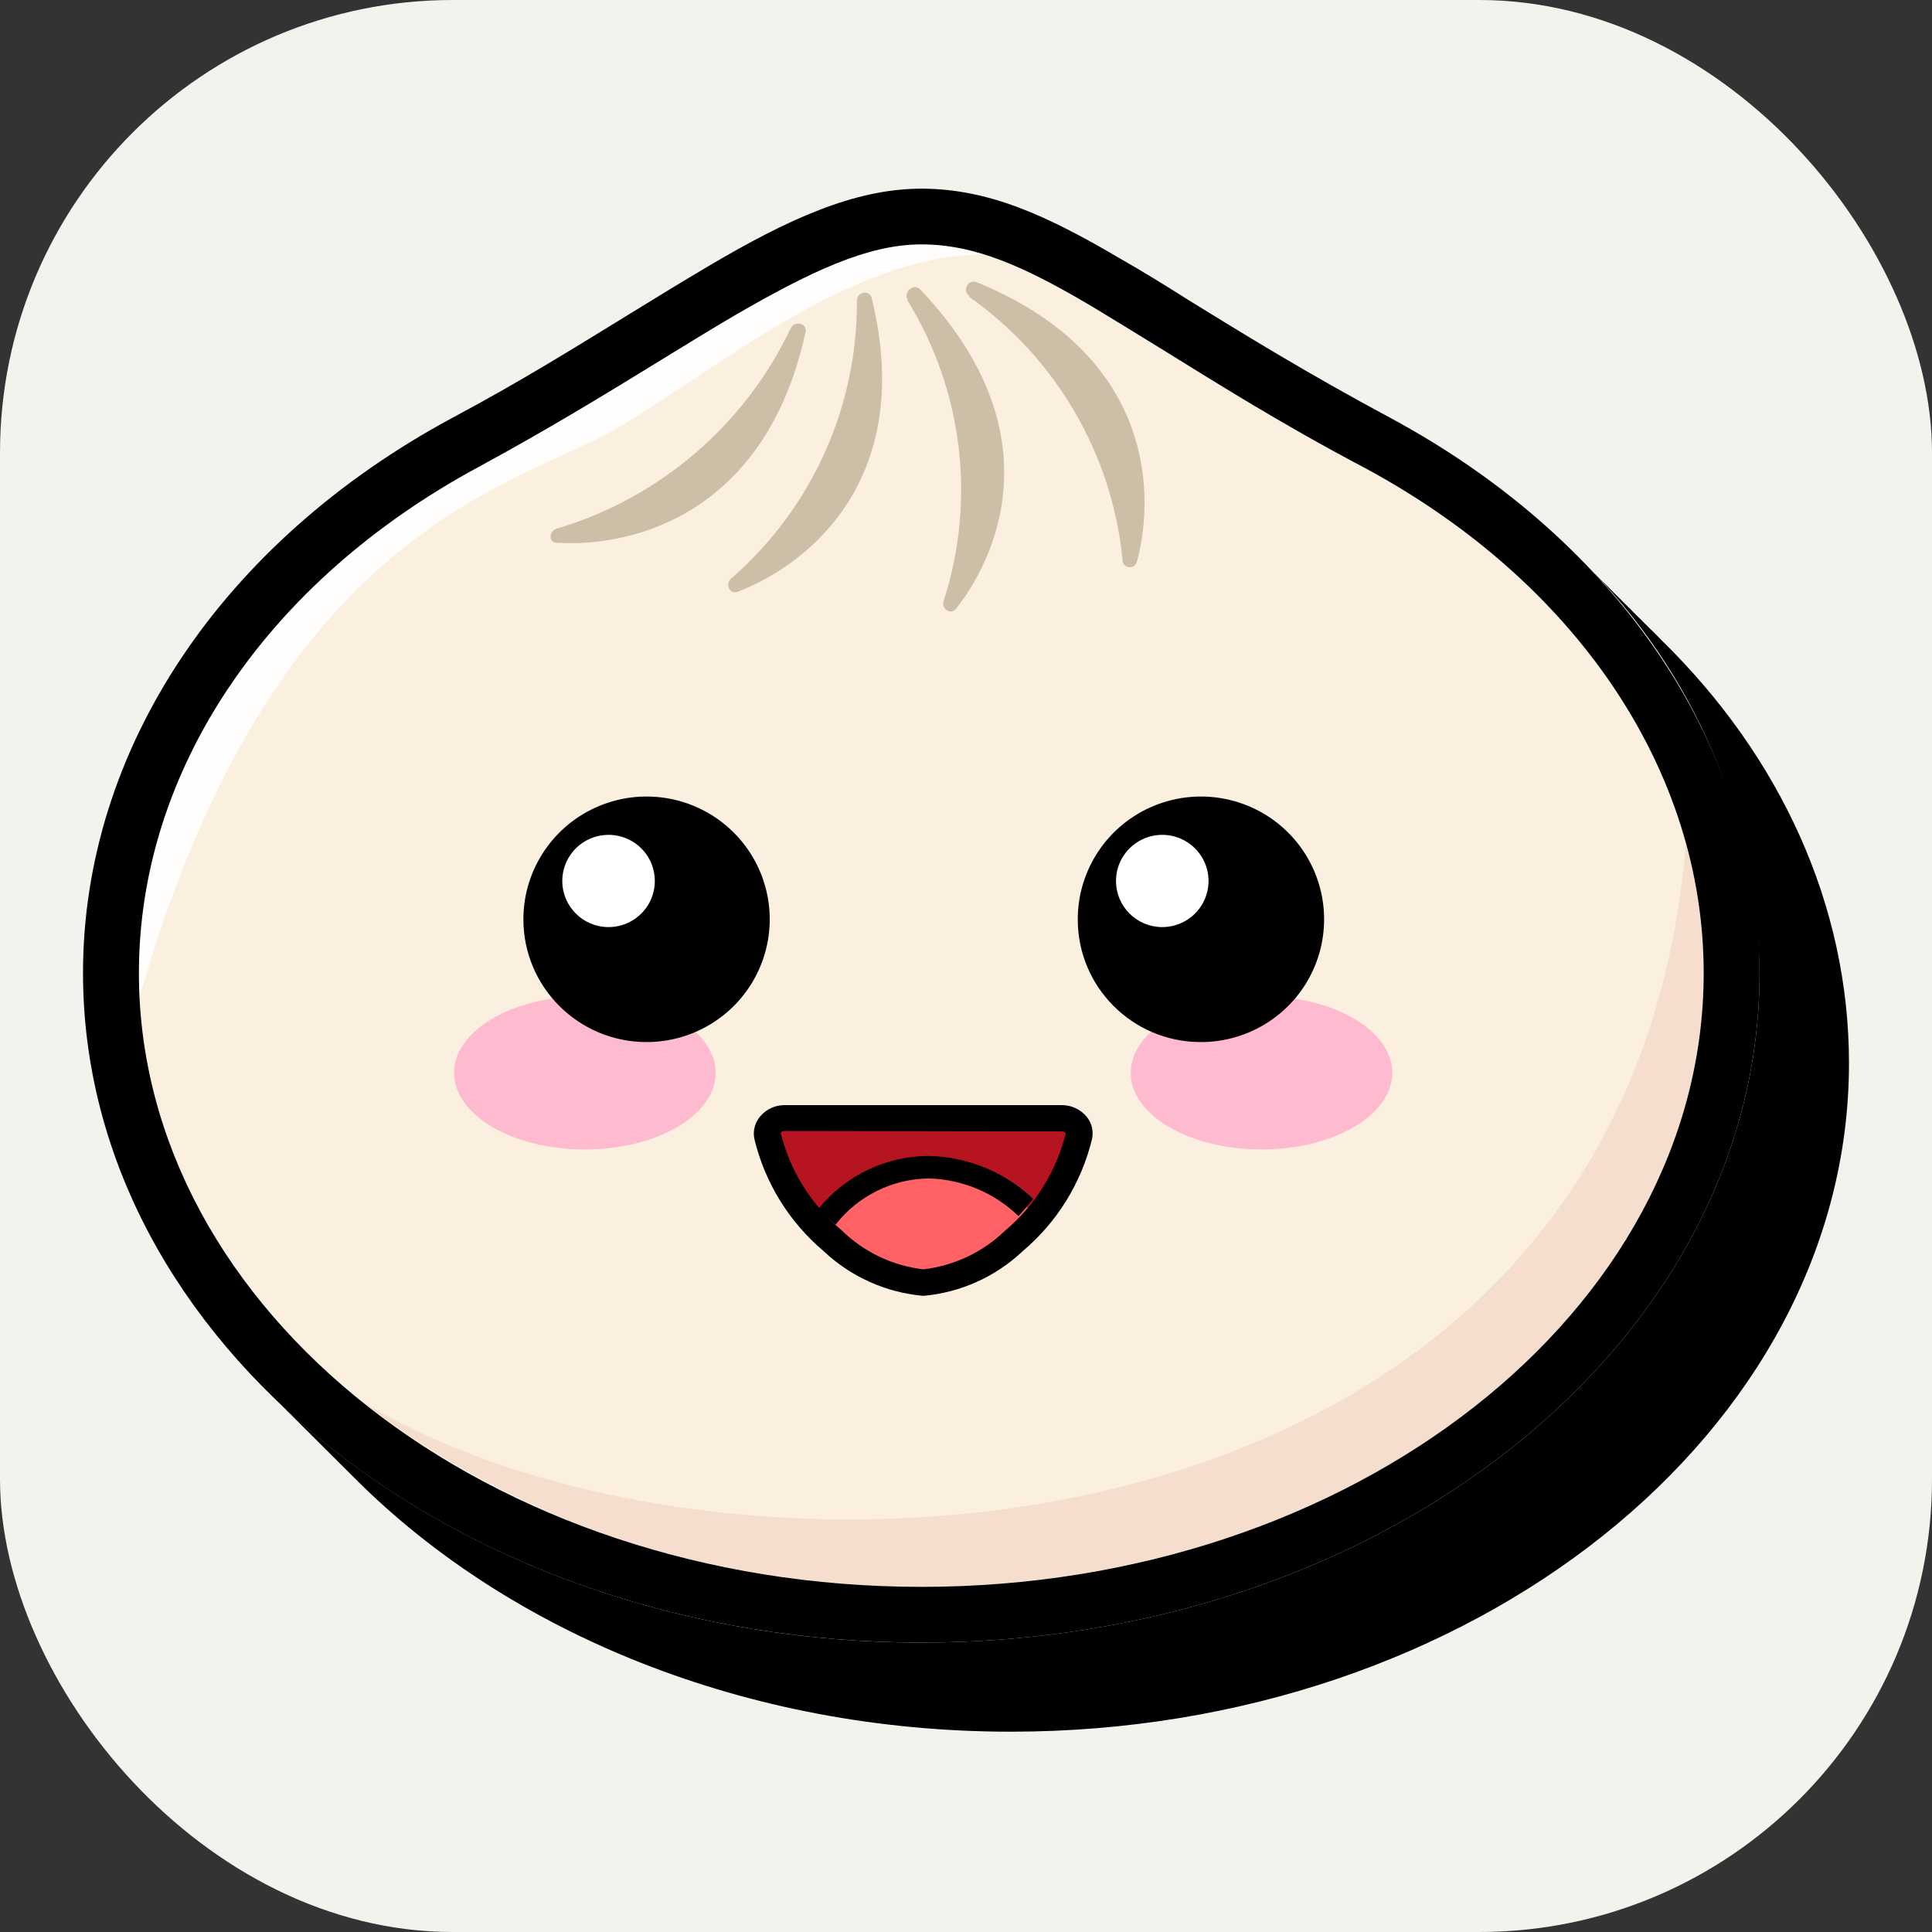 <svg width="256" height="256" viewBox="0 0 256 256" fill="none" xmlns="http://www.w3.org/2000/svg">
<rect x="0" y="0" width="256" height="256" fill="#333333" stroke="none"/>
<g clip-path="url(#clip0_1_46)">
<rect width="256" height="256" rx="60" fill="#F4F2ED"/>
<g clip-path="url(#clip1_1_46)">
<path d="M220.089 84.758C219.615 84.256 219.112 83.754 218.608 83.282C218.105 82.809 217.631 82.278 217.127 81.805C216.624 81.333 216.15 80.802 215.646 80.329C215.143 79.857 214.669 79.325 214.165 78.853C213.662 78.38 213.188 77.849 212.684 77.377C212.181 76.904 211.707 76.373 211.203 75.9C210.7 75.428 210.226 74.897 209.722 74.424C224.414 88.817 232.831 108.396 233.152 128.927C233.152 177.849 183.331 217.648 122.076 217.648C87.776 217.648 57.089 205.159 36.681 185.584L38.162 187.061L39.643 188.537L41.124 190.013L42.605 191.489L44.086 192.966L45.567 194.442L47.048 195.918C67.427 216.319 98.794 229.458 133.924 229.458C195.179 229.458 245 189.659 245 140.884C245 120.04 235.995 100.288 220.089 84.758Z" fill="black"/>
<path d="M225.747 128.927C225.747 173.834 179.332 210.237 122.076 210.237C64.82 210.237 18.405 173.834 18.405 128.927C18.405 101.085 36.177 76.491 63.487 61.906C90.797 47.321 107.799 32.381 122.076 32.381C136.353 32.381 148.556 44.575 180.665 61.906C207.975 76.491 225.747 101.085 225.747 128.927Z" fill="#FBF0DF"/>
<path d="M225.747 128.927C225.732 123.158 224.935 117.417 223.377 111.861C215.291 210.178 94.973 214.902 47.67 185.496C68.934 201.924 95.175 210.65 122.076 210.237C179.243 210.237 225.747 173.775 225.747 128.927Z" fill="#F6DECE"/>
<path d="M82.177 56.503C95.418 48.59 113.012 33.739 130.31 33.71C127.649 32.852 124.873 32.404 122.076 32.381C114.908 32.381 107.266 36.072 97.639 41.622C94.292 43.571 90.827 45.726 87.154 47.97C80.252 52.222 72.344 57.034 63.458 61.847C35.259 77.052 18.405 102.118 18.405 128.927C18.405 130.108 18.405 131.289 18.405 132.44C36.355 69.228 68.967 64.415 82.177 56.503Z" fill="#FFFEFC"/>
<path d="M113.545 39.851C113.629 53.958 107.54 67.401 96.869 76.668C96.04 77.406 96.691 78.823 97.758 78.41C107.74 74.542 121.217 62.969 115.53 39.615C115.293 38.286 113.545 38.64 113.545 39.851ZM120.269 39.851C127.603 51.779 129.345 66.305 125.038 79.621C124.683 80.654 125.956 81.54 126.667 80.683C133.154 72.416 138.811 56.001 121.869 38.286C121.01 37.518 119.677 38.699 120.269 39.733V39.851ZM128.444 39.349C139.928 47.453 147.328 60.116 148.734 74.07C148.672 74.586 149.027 75.06 149.542 75.147C150.056 75.234 150.548 74.903 150.659 74.395C153.385 64.091 151.844 46.523 129.422 37.4C128.237 36.928 127.467 38.522 128.444 39.231V39.349ZM73.765 70.055C87.419 65.989 98.695 56.328 104.778 43.482C105.311 42.419 106.999 42.833 106.733 44.014C101.608 67.633 84.458 72.564 73.795 71.915C72.669 71.944 72.699 70.379 73.765 70.055Z" fill="#CCBEA7"/>
<path d="M122.076 217.648C60.821 217.648 11 177.849 11 128.927C11 99.402 29.305 71.856 59.962 55.351C68.848 50.627 76.461 45.874 83.244 41.711C86.976 39.408 90.501 37.253 93.907 35.245C104.304 29.104 113.19 25 122.076 25C130.962 25 138.723 28.543 148.438 34.271C151.4 35.954 154.362 37.784 157.531 39.792C164.907 44.339 173.23 49.476 184.19 55.351C214.847 71.856 233.152 99.373 233.152 128.927C233.152 177.849 183.331 217.648 122.076 217.648ZM122.076 32.381C114.908 32.381 107.266 36.072 97.639 41.622C94.292 43.571 90.827 45.726 87.154 47.97C80.252 52.222 72.344 57.034 63.458 61.847C35.259 77.052 18.405 102.118 18.405 128.927C18.405 173.775 64.909 210.267 122.076 210.267C179.243 210.267 225.747 173.775 225.747 128.927C225.747 102.118 208.893 77.052 180.665 61.906C169.468 56.001 160.73 50.45 153.651 46.081C150.423 44.102 147.461 42.272 144.765 40.648C135.79 35.334 129.244 32.381 122.076 32.381Z" fill="black"/>
<path d="M142.958 150.48C141.628 155.912 138.599 160.782 134.309 164.386C131.089 167.497 126.92 169.451 122.461 169.936C117.868 169.528 113.553 167.57 110.228 164.386C105.982 160.765 102.996 155.897 101.697 150.48C101.61 149.828 101.83 149.173 102.294 148.705C102.757 148.237 103.412 148.009 104.067 148.088H140.618C141.268 148.019 141.914 148.251 142.371 148.718C142.827 149.184 143.044 149.834 142.958 150.48Z" fill="#B71422"/>
<path d="M110.228 164.622C113.546 167.808 117.846 169.784 122.431 170.232C127.006 169.778 131.295 167.802 134.605 164.622C135.664 163.638 136.654 162.582 137.567 161.463C133.879 157.292 128.628 154.825 123.053 154.643C117.063 154.784 111.525 157.853 108.243 162.85C108.925 163.47 109.517 164.061 110.228 164.622Z" fill="#FF6164"/>
<path d="M110.702 162.289C113.677 158.456 118.251 156.193 123.113 156.148C127.548 156.279 131.775 158.059 134.961 161.138C135.642 160.4 136.294 159.632 136.916 158.865C133.147 155.287 128.168 153.253 122.965 153.166C117.334 153.215 112.021 155.771 108.48 160.134C109.181 160.893 109.922 161.612 110.702 162.289Z" fill="black"/>
<path d="M122.343 171.708C117.407 171.277 112.762 169.196 109.162 165.803C104.576 161.937 101.349 156.714 99.95 150.893C99.746 149.843 100.029 148.758 100.72 147.941C101.542 146.95 102.778 146.395 104.067 146.435H140.618C141.905 146.408 143.135 146.961 143.965 147.941C144.649 148.762 144.922 149.848 144.706 150.893C143.306 156.714 140.079 161.937 135.494 165.803C131.901 169.19 127.268 171.27 122.343 171.708ZM104.067 149.86C103.593 149.86 103.474 150.066 103.445 150.125C104.697 155.173 107.529 159.692 111.531 163.028C114.458 165.901 118.262 167.72 122.343 168.194C126.412 167.725 130.213 165.93 133.154 163.087C137.143 159.746 139.965 155.228 141.211 150.184C141.079 149.992 140.85 149.889 140.618 149.919L104.067 149.86Z" fill="black"/>
<path d="M167.158 152.31C176.728 152.31 184.486 147.763 184.486 142.154C184.486 136.544 176.728 131.997 167.158 131.997C157.588 131.997 149.83 136.544 149.83 142.154C149.83 147.763 157.588 152.31 167.158 152.31Z" fill="#FEBBD0"/>
<path d="M77.498 152.31C87.067 152.31 94.825 147.763 94.825 142.154C94.825 136.544 87.067 131.997 77.498 131.997C67.928 131.997 60.17 136.544 60.17 142.154C60.17 147.763 67.928 152.31 77.498 152.31Z" fill="#FEBBD0"/>
<path d="M85.643 138.079C92.247 138.091 98.207 134.135 100.743 128.057C103.278 121.979 101.889 114.977 97.224 110.318C92.558 105.66 85.536 104.262 79.434 106.779C73.332 109.295 69.352 115.229 69.352 121.811C69.352 130.784 76.641 138.063 85.643 138.079ZM159.012 138.079C165.624 138.127 171.612 134.194 174.175 128.119C176.739 122.044 175.372 115.028 170.713 110.35C166.055 105.673 159.026 104.26 152.913 106.771C146.8 109.281 142.81 115.221 142.81 121.811C142.794 130.757 150.038 138.03 159.012 138.079Z" fill="black"/>
<path d="M80.608 122.845C83.09 122.857 85.335 121.375 86.293 119.092C87.252 116.81 86.734 114.176 84.983 112.422C83.232 110.668 80.593 110.14 78.298 111.084C76.003 112.028 74.506 114.258 74.506 116.733C74.506 120.097 77.233 122.828 80.608 122.845ZM153.977 122.845C156.46 122.857 158.704 121.375 159.663 119.092C160.621 116.81 160.104 114.176 158.353 112.422C156.601 110.668 153.962 110.14 151.667 111.084C149.372 112.028 147.875 114.258 147.875 116.733C147.875 120.074 150.566 122.796 153.918 122.845H153.977Z" fill="white"/>
</g>
</g>
<defs>
<clipPath id="clip0_1_46">
<rect width="256" height="256" fill="white"/>
</clipPath>
<clipPath id="clip1_1_46">
<rect width="234" height="205" fill="white" transform="translate(11 25)"/>
</clipPath>
</defs>
</svg>
